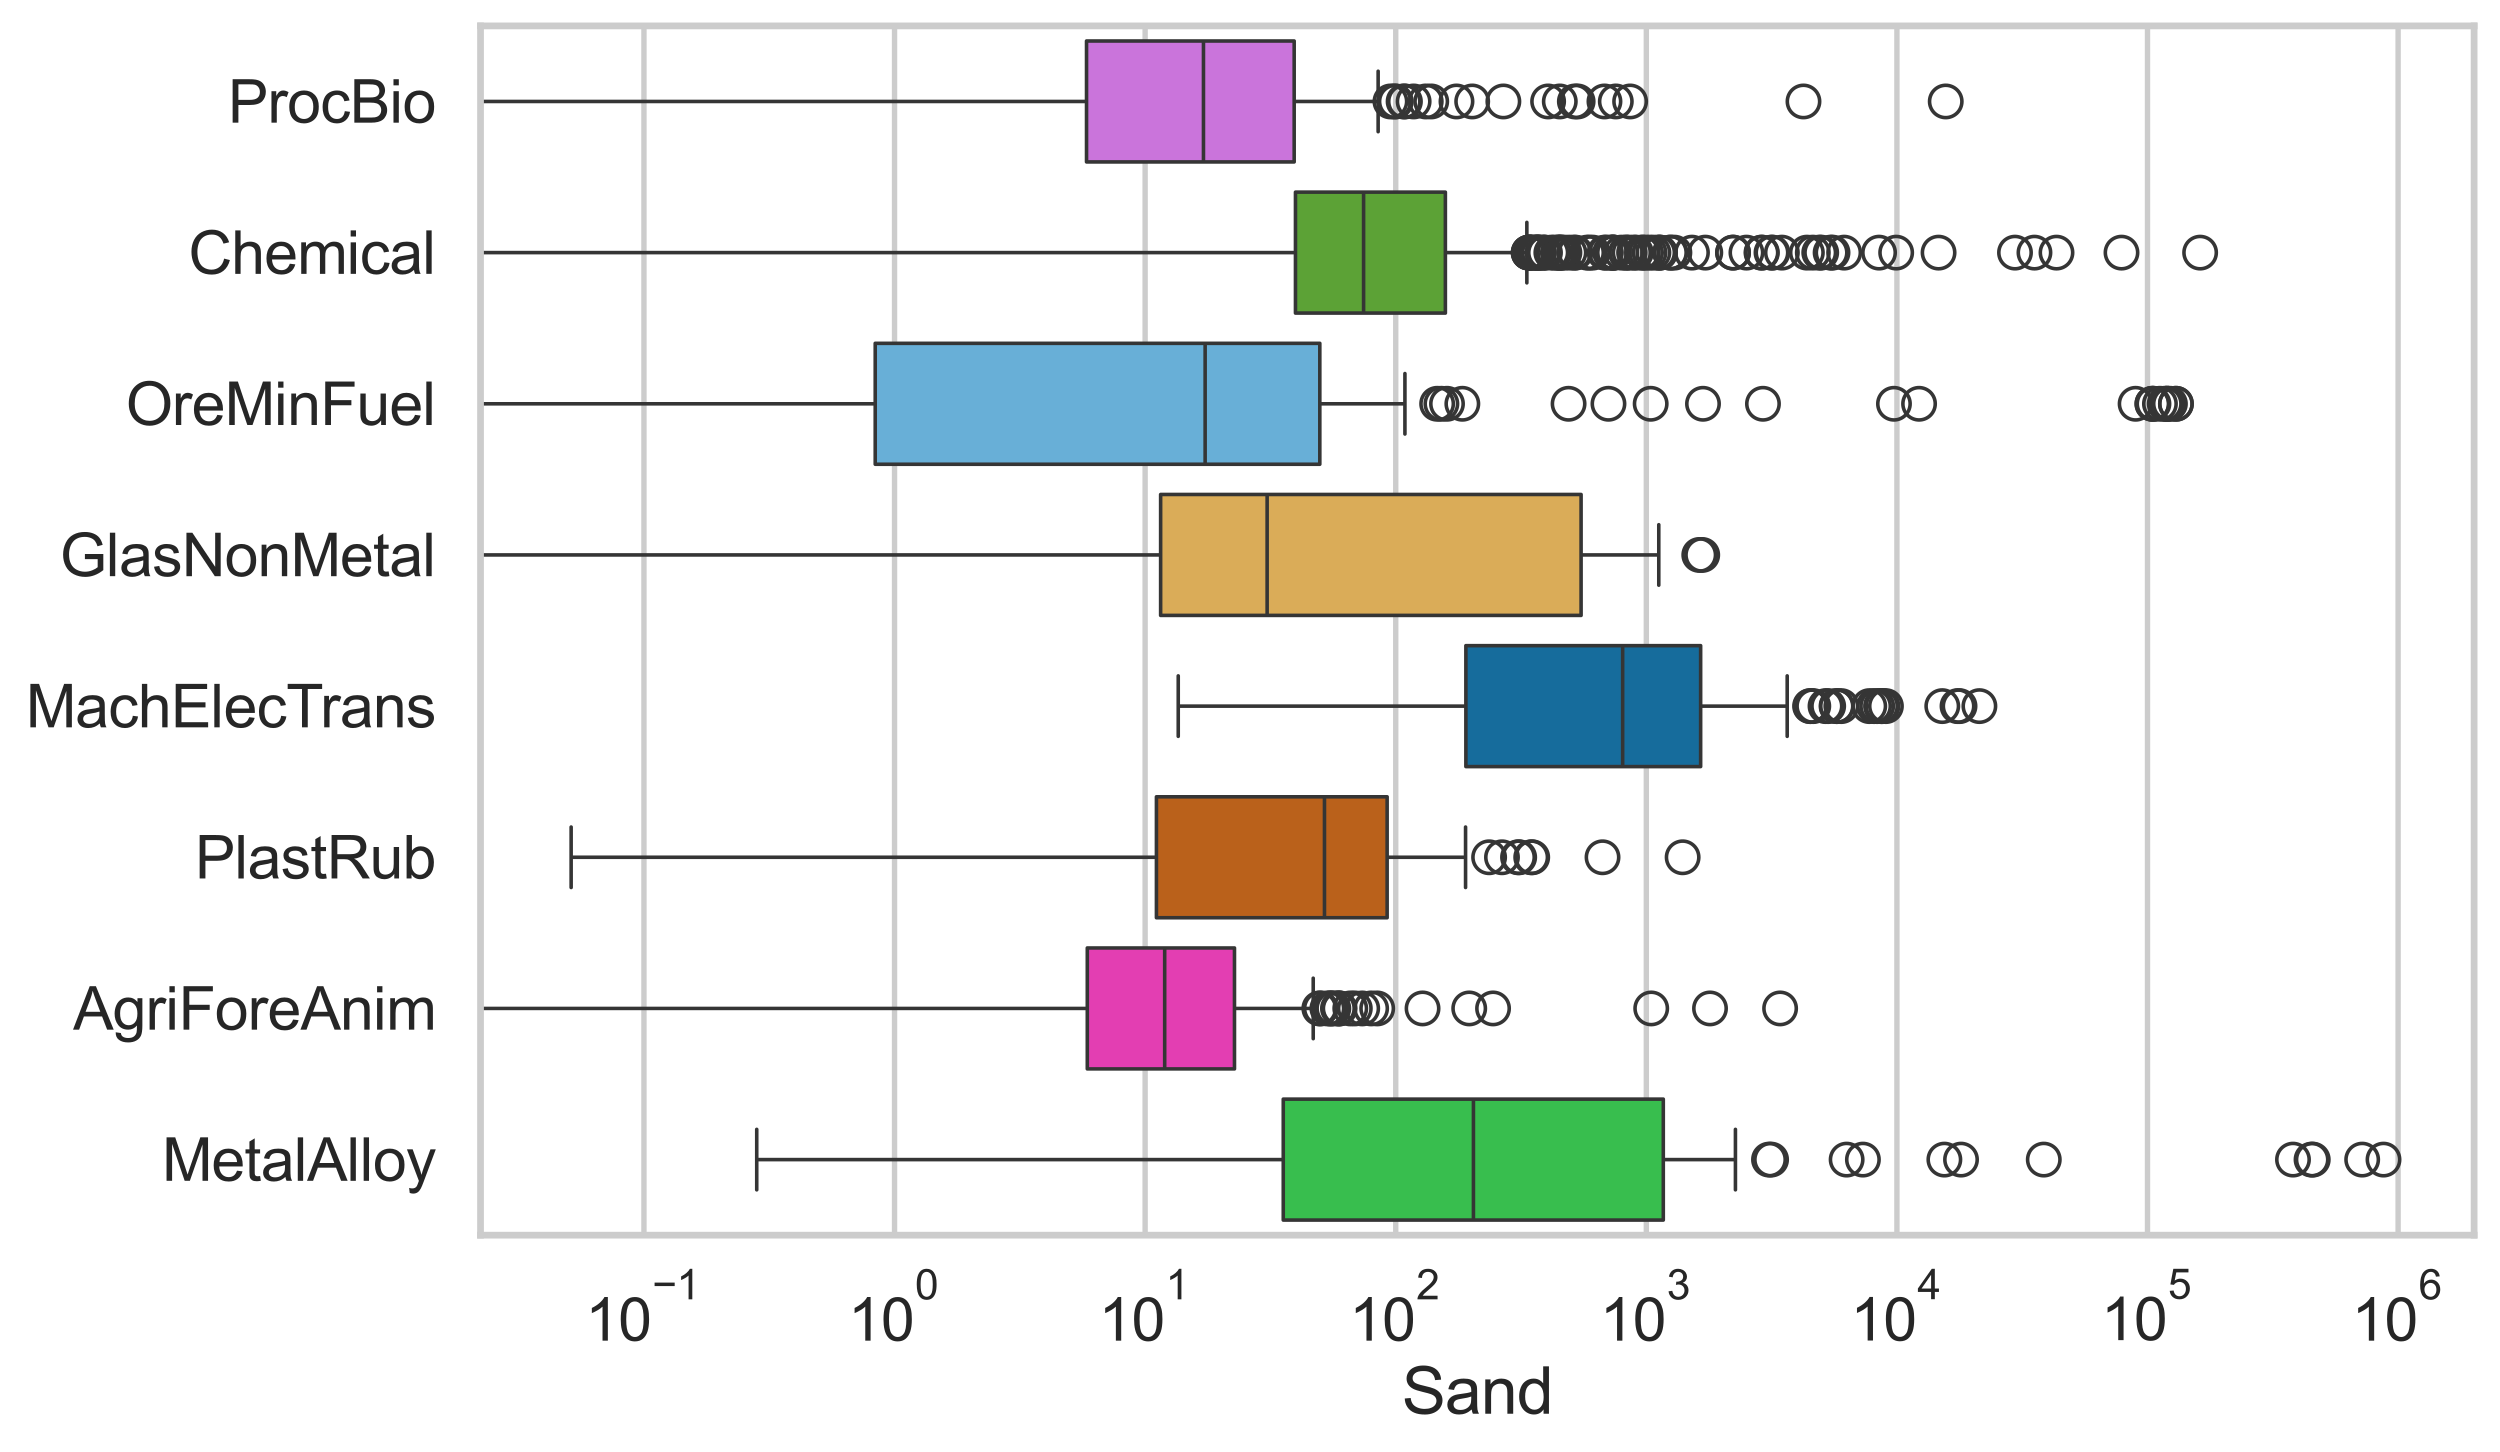 <?xml version="1.0" encoding="utf-8" standalone="no"?>
<!DOCTYPE svg PUBLIC "-//W3C//DTD SVG 1.1//EN"
  "http://www.w3.org/Graphics/SVG/1.1/DTD/svg11.dtd">
<svg xmlns:xlink="http://www.w3.org/1999/xlink" width="695.577pt" height="404.121pt" viewBox="0 0 695.577 404.121" xmlns="http://www.w3.org/2000/svg" version="1.1">
 <defs>
  <style type="text/css">*{stroke-linejoin: round; stroke-linecap: butt}</style>
 </defs>
 <g id="figure_1">
  <g id="patch_1">
   <path d="M 0 404.121 
L 695.577 404.121 
L 695.577 0 
L 0 0 
z
" style="fill: #ffffff"/>
  </g>
  <g id="axes_1">
   <g id="patch_2">
    <path d="M 133.697 343.665 
L 688.377 343.665 
L 688.377 7.2 
L 133.697 7.2 
z
" style="fill: #ffffff"/>
   </g>
   <g id="matplotlib.axis_1">
    <g id="xtick_1">
     <g id="line2d_1">
      <path d="M 179.165 343.665 
L 179.165 7.2 
" clip-path="url(#p3f8fc68c53)" style="fill: none; stroke: #cccccc; stroke-width: 1.5; stroke-linecap: round"/>
     </g>
     <g id="text_1">
      <!-- $\mathdefault{10^{-1}}$ -->
      <g style="fill: #262626" transform="translate(162.83 373.18) scale(0.165 -0.165)">
       <defs>
        <path id="ArialMT-31" d="M 2384 0 
L 1822 0 
L 1822 3584 
Q 1619 3391 1289 3197 
Q 959 3003 697 2906 
L 697 3450 
Q 1169 3672 1522 3987 
Q 1875 4303 2022 4600 
L 2384 4600 
L 2384 0 
z
" transform="scale(0.016)"/>
        <path id="ArialMT-30" d="M 266 2259 
Q 266 3072 433 3567 
Q 600 4063 929 4331 
Q 1259 4600 1759 4600 
Q 2128 4600 2406 4451 
Q 2684 4303 2865 4023 
Q 3047 3744 3150 3342 
Q 3253 2941 3253 2259 
Q 3253 1453 3087 958 
Q 2922 463 2592 192 
Q 2263 -78 1759 -78 
Q 1097 -78 719 397 
Q 266 969 266 2259 
z
M 844 2259 
Q 844 1131 1108 757 
Q 1372 384 1759 384 
Q 2147 384 2411 759 
Q 2675 1134 2675 2259 
Q 2675 3391 2411 3762 
Q 2147 4134 1753 4134 
Q 1366 4134 1134 3806 
Q 844 3388 844 2259 
z
" transform="scale(0.016)"/>
        <path id="ArialMT-2212" d="M 3381 1997 
L 356 1997 
L 356 2522 
L 3381 2522 
L 3381 1997 
z
" transform="scale(0.016)"/>
       </defs>
       <use xlink:href="#ArialMT-31" transform="translate(0 0.994)"/>
       <use xlink:href="#ArialMT-30" transform="translate(55.615 0.994)"/>
       <use xlink:href="#ArialMT-2212" transform="translate(112.973 70.688) scale(0.7)"/>
       <use xlink:href="#ArialMT-31" transform="translate(153.852 70.688) scale(0.7)"/>
      </g>
     </g>
    </g>
    <g id="xtick_2">
     <g id="line2d_2">
      <path d="M 248.888 343.665 
L 248.888 7.2 
" clip-path="url(#p3f8fc68c53)" style="fill: none; stroke: #cccccc; stroke-width: 1.5; stroke-linecap: round"/>
     </g>
     <g id="text_2">
      <!-- $\mathdefault{10^{0}}$ -->
      <g style="fill: #262626" transform="translate(235.936 373.18) scale(0.165 -0.165)">
       <use xlink:href="#ArialMT-31" transform="translate(0 0.994)"/>
       <use xlink:href="#ArialMT-30" transform="translate(55.615 0.994)"/>
       <use xlink:href="#ArialMT-30" transform="translate(112.973 70.688) scale(0.7)"/>
      </g>
     </g>
    </g>
    <g id="xtick_3">
     <g id="line2d_3">
      <path d="M 318.611 343.665 
L 318.611 7.2 
" clip-path="url(#p3f8fc68c53)" style="fill: none; stroke: #cccccc; stroke-width: 1.5; stroke-linecap: round"/>
     </g>
     <g id="text_3">
      <!-- $\mathdefault{10^{1}}$ -->
      <g style="fill: #262626" transform="translate(305.659 373.18) scale(0.165 -0.165)">
       <use xlink:href="#ArialMT-31" transform="translate(0 0.994)"/>
       <use xlink:href="#ArialMT-30" transform="translate(55.615 0.994)"/>
       <use xlink:href="#ArialMT-31" transform="translate(112.973 70.688) scale(0.7)"/>
      </g>
     </g>
    </g>
    <g id="xtick_4">
     <g id="line2d_4">
      <path d="M 388.334 343.665 
L 388.334 7.2 
" clip-path="url(#p3f8fc68c53)" style="fill: none; stroke: #cccccc; stroke-width: 1.5; stroke-linecap: round"/>
     </g>
     <g id="text_4">
      <!-- $\mathdefault{10^{2}}$ -->
      <g style="fill: #262626" transform="translate(375.382 373.18) scale(0.165 -0.165)">
       <defs>
        <path id="ArialMT-32" d="M 3222 541 
L 3222 0 
L 194 0 
Q 188 203 259 391 
Q 375 700 629 1000 
Q 884 1300 1366 1694 
Q 2113 2306 2375 2664 
Q 2638 3022 2638 3341 
Q 2638 3675 2398 3904 
Q 2159 4134 1775 4134 
Q 1369 4134 1125 3890 
Q 881 3647 878 3216 
L 300 3275 
Q 359 3922 746 4261 
Q 1134 4600 1788 4600 
Q 2447 4600 2831 4234 
Q 3216 3869 3216 3328 
Q 3216 3053 3103 2787 
Q 2991 2522 2730 2228 
Q 2469 1934 1863 1422 
Q 1356 997 1212 845 
Q 1069 694 975 541 
L 3222 541 
z
" transform="scale(0.016)"/>
       </defs>
       <use xlink:href="#ArialMT-31" transform="translate(0 0.994)"/>
       <use xlink:href="#ArialMT-30" transform="translate(55.615 0.994)"/>
       <use xlink:href="#ArialMT-32" transform="translate(112.973 70.688) scale(0.7)"/>
      </g>
     </g>
    </g>
    <g id="xtick_5">
     <g id="line2d_5">
      <path d="M 458.057 343.665 
L 458.057 7.2 
" clip-path="url(#p3f8fc68c53)" style="fill: none; stroke: #cccccc; stroke-width: 1.5; stroke-linecap: round"/>
     </g>
     <g id="text_5">
      <!-- $\mathdefault{10^{3}}$ -->
      <g style="fill: #262626" transform="translate(445.104 373.18) scale(0.165 -0.165)">
       <defs>
        <path id="ArialMT-33" d="M 269 1209 
L 831 1284 
Q 928 806 1161 595 
Q 1394 384 1728 384 
Q 2125 384 2398 659 
Q 2672 934 2672 1341 
Q 2672 1728 2419 1979 
Q 2166 2231 1775 2231 
Q 1616 2231 1378 2169 
L 1441 2663 
Q 1497 2656 1531 2656 
Q 1891 2656 2178 2843 
Q 2466 3031 2466 3422 
Q 2466 3731 2256 3934 
Q 2047 4138 1716 4138 
Q 1388 4138 1169 3931 
Q 950 3725 888 3313 
L 325 3413 
Q 428 3978 793 4289 
Q 1159 4600 1703 4600 
Q 2078 4600 2393 4439 
Q 2709 4278 2876 4000 
Q 3044 3722 3044 3409 
Q 3044 3113 2884 2869 
Q 2725 2625 2413 2481 
Q 2819 2388 3044 2092 
Q 3269 1797 3269 1353 
Q 3269 753 2831 336 
Q 2394 -81 1725 -81 
Q 1122 -81 723 278 
Q 325 638 269 1209 
z
" transform="scale(0.016)"/>
       </defs>
       <use xlink:href="#ArialMT-31" transform="translate(0 0.994)"/>
       <use xlink:href="#ArialMT-30" transform="translate(55.615 0.994)"/>
       <use xlink:href="#ArialMT-33" transform="translate(112.973 70.688) scale(0.7)"/>
      </g>
     </g>
    </g>
    <g id="xtick_6">
     <g id="line2d_6">
      <path d="M 527.78 343.665 
L 527.78 7.2 
" clip-path="url(#p3f8fc68c53)" style="fill: none; stroke: #cccccc; stroke-width: 1.5; stroke-linecap: round"/>
     </g>
     <g id="text_6">
      <!-- $\mathdefault{10^{4}}$ -->
      <g style="fill: #262626" transform="translate(514.827 373.015) scale(0.165 -0.165)">
       <defs>
        <path id="ArialMT-34" d="M 2069 0 
L 2069 1097 
L 81 1097 
L 81 1613 
L 2172 4581 
L 2631 4581 
L 2631 1613 
L 3250 1613 
L 3250 1097 
L 2631 1097 
L 2631 0 
L 2069 0 
z
M 2069 1613 
L 2069 3678 
L 634 1613 
L 2069 1613 
z
" transform="scale(0.016)"/>
       </defs>
       <use xlink:href="#ArialMT-31" transform="translate(0 0.202)"/>
       <use xlink:href="#ArialMT-30" transform="translate(55.615 0.202)"/>
       <use xlink:href="#ArialMT-34" transform="translate(112.973 69.895) scale(0.7)"/>
      </g>
     </g>
    </g>
    <g id="xtick_7">
     <g id="line2d_7">
      <path d="M 597.503 343.665 
L 597.503 7.2 
" clip-path="url(#p3f8fc68c53)" style="fill: none; stroke: #cccccc; stroke-width: 1.5; stroke-linecap: round"/>
     </g>
     <g id="text_7">
      <!-- $\mathdefault{10^{5}}$ -->
      <g style="fill: #262626" transform="translate(584.55 373.015) scale(0.165 -0.165)">
       <defs>
        <path id="ArialMT-35" d="M 266 1200 
L 856 1250 
Q 922 819 1161 601 
Q 1400 384 1738 384 
Q 2144 384 2425 690 
Q 2706 997 2706 1503 
Q 2706 1984 2436 2262 
Q 2166 2541 1728 2541 
Q 1456 2541 1237 2417 
Q 1019 2294 894 2097 
L 366 2166 
L 809 4519 
L 3088 4519 
L 3088 3981 
L 1259 3981 
L 1013 2750 
Q 1425 3038 1878 3038 
Q 2478 3038 2890 2622 
Q 3303 2206 3303 1553 
Q 3303 931 2941 478 
Q 2500 -78 1738 -78 
Q 1113 -78 717 272 
Q 322 622 266 1200 
z
" transform="scale(0.016)"/>
       </defs>
       <use xlink:href="#ArialMT-31" transform="translate(0 0.88)"/>
       <use xlink:href="#ArialMT-30" transform="translate(55.615 0.88)"/>
       <use xlink:href="#ArialMT-35" transform="translate(112.973 70.573) scale(0.7)"/>
      </g>
     </g>
    </g>
    <g id="xtick_8">
     <g id="line2d_8">
      <path d="M 667.226 343.665 
L 667.226 7.2 
" clip-path="url(#p3f8fc68c53)" style="fill: none; stroke: #cccccc; stroke-width: 1.5; stroke-linecap: round"/>
     </g>
     <g id="text_8">
      <!-- $\mathdefault{10^{6}}$ -->
      <g style="fill: #262626" transform="translate(654.273 373.18) scale(0.165 -0.165)">
       <defs>
        <path id="ArialMT-36" d="M 3184 3459 
L 2625 3416 
Q 2550 3747 2413 3897 
Q 2184 4138 1850 4138 
Q 1581 4138 1378 3988 
Q 1113 3794 959 3422 
Q 806 3050 800 2363 
Q 1003 2672 1297 2822 
Q 1591 2972 1913 2972 
Q 2475 2972 2870 2558 
Q 3266 2144 3266 1488 
Q 3266 1056 3080 686 
Q 2894 316 2569 119 
Q 2244 -78 1831 -78 
Q 1128 -78 684 439 
Q 241 956 241 2144 
Q 241 3472 731 4075 
Q 1159 4600 1884 4600 
Q 2425 4600 2770 4297 
Q 3116 3994 3184 3459 
z
M 888 1484 
Q 888 1194 1011 928 
Q 1134 663 1356 523 
Q 1578 384 1822 384 
Q 2178 384 2434 671 
Q 2691 959 2691 1453 
Q 2691 1928 2437 2201 
Q 2184 2475 1800 2475 
Q 1419 2475 1153 2201 
Q 888 1928 888 1484 
z
" transform="scale(0.016)"/>
       </defs>
       <use xlink:href="#ArialMT-31" transform="translate(0 0.994)"/>
       <use xlink:href="#ArialMT-30" transform="translate(55.615 0.994)"/>
       <use xlink:href="#ArialMT-36" transform="translate(112.973 70.688) scale(0.7)"/>
      </g>
     </g>
    </g>
    <g id="xtick_9"/>
    <g id="xtick_10"/>
    <g id="xtick_11"/>
    <g id="xtick_12"/>
    <g id="xtick_13"/>
    <g id="xtick_14"/>
    <g id="xtick_15"/>
    <g id="xtick_16"/>
    <g id="xtick_17"/>
    <g id="xtick_18"/>
    <g id="xtick_19"/>
    <g id="xtick_20"/>
    <g id="xtick_21"/>
    <g id="xtick_22"/>
    <g id="xtick_23"/>
    <g id="xtick_24"/>
    <g id="xtick_25"/>
    <g id="xtick_26"/>
    <g id="xtick_27"/>
    <g id="xtick_28"/>
    <g id="xtick_29"/>
    <g id="xtick_30"/>
    <g id="xtick_31"/>
    <g id="xtick_32"/>
    <g id="xtick_33"/>
    <g id="xtick_34"/>
    <g id="xtick_35"/>
    <g id="xtick_36"/>
    <g id="xtick_37"/>
    <g id="xtick_38"/>
    <g id="xtick_39"/>
    <g id="xtick_40"/>
    <g id="xtick_41"/>
    <g id="xtick_42"/>
    <g id="xtick_43"/>
    <g id="xtick_44"/>
    <g id="xtick_45"/>
    <g id="xtick_46"/>
    <g id="xtick_47"/>
    <g id="xtick_48"/>
    <g id="xtick_49"/>
    <g id="xtick_50"/>
    <g id="xtick_51"/>
    <g id="xtick_52"/>
    <g id="xtick_53"/>
    <g id="xtick_54"/>
    <g id="xtick_55"/>
    <g id="xtick_56"/>
    <g id="xtick_57"/>
    <g id="xtick_58"/>
    <g id="xtick_59"/>
    <g id="xtick_60"/>
    <g id="xtick_61"/>
    <g id="xtick_62"/>
    <g id="xtick_63"/>
    <g id="xtick_64"/>
    <g id="xtick_65"/>
    <g id="xtick_66"/>
    <g id="xtick_67"/>
    <g id="xtick_68"/>
    <g id="xtick_69"/>
    <g id="xtick_70"/>
    <g id="xtick_71"/>
    <g id="xtick_72"/>
    <g id="text_9">
     <!-- Sand -->
     <g style="fill: #262626" transform="translate(390.019 393.344) scale(0.18 -0.18)">
      <defs>
       <path id="ArialMT-53" d="M 288 1472 
L 859 1522 
Q 900 1178 1048 958 
Q 1197 738 1509 602 
Q 1822 466 2213 466 
Q 2559 466 2825 569 
Q 3091 672 3220 851 
Q 3350 1031 3350 1244 
Q 3350 1459 3225 1620 
Q 3100 1781 2813 1891 
Q 2628 1963 1997 2114 
Q 1366 2266 1113 2400 
Q 784 2572 623 2826 
Q 463 3081 463 3397 
Q 463 3744 659 4045 
Q 856 4347 1234 4503 
Q 1613 4659 2075 4659 
Q 2584 4659 2973 4495 
Q 3363 4331 3572 4012 
Q 3781 3694 3797 3291 
L 3216 3247 
Q 3169 3681 2898 3903 
Q 2628 4125 2100 4125 
Q 1550 4125 1298 3923 
Q 1047 3722 1047 3438 
Q 1047 3191 1225 3031 
Q 1400 2872 2139 2705 
Q 2878 2538 3153 2413 
Q 3553 2228 3743 1945 
Q 3934 1663 3934 1294 
Q 3934 928 3725 604 
Q 3516 281 3123 101 
Q 2731 -78 2241 -78 
Q 1619 -78 1198 103 
Q 778 284 539 648 
Q 300 1013 288 1472 
z
" transform="scale(0.016)"/>
       <path id="ArialMT-61" d="M 2588 409 
Q 2275 144 1986 34 
Q 1697 -75 1366 -75 
Q 819 -75 525 192 
Q 231 459 231 875 
Q 231 1119 342 1320 
Q 453 1522 633 1644 
Q 813 1766 1038 1828 
Q 1203 1872 1538 1913 
Q 2219 1994 2541 2106 
Q 2544 2222 2544 2253 
Q 2544 2597 2384 2738 
Q 2169 2928 1744 2928 
Q 1347 2928 1158 2789 
Q 969 2650 878 2297 
L 328 2372 
Q 403 2725 575 2942 
Q 747 3159 1072 3276 
Q 1397 3394 1825 3394 
Q 2250 3394 2515 3294 
Q 2781 3194 2906 3042 
Q 3031 2891 3081 2659 
Q 3109 2516 3109 2141 
L 3109 1391 
Q 3109 606 3145 398 
Q 3181 191 3288 0 
L 2700 0 
Q 2613 175 2588 409 
z
M 2541 1666 
Q 2234 1541 1622 1453 
Q 1275 1403 1131 1340 
Q 988 1278 909 1158 
Q 831 1038 831 891 
Q 831 666 1001 516 
Q 1172 366 1500 366 
Q 1825 366 2078 508 
Q 2331 650 2450 897 
Q 2541 1088 2541 1459 
L 2541 1666 
z
" transform="scale(0.016)"/>
       <path id="ArialMT-6e" d="M 422 0 
L 422 3319 
L 928 3319 
L 928 2847 
Q 1294 3394 1984 3394 
Q 2284 3394 2536 3286 
Q 2788 3178 2913 3003 
Q 3038 2828 3088 2588 
Q 3119 2431 3119 2041 
L 3119 0 
L 2556 0 
L 2556 2019 
Q 2556 2363 2490 2533 
Q 2425 2703 2258 2804 
Q 2091 2906 1866 2906 
Q 1506 2906 1245 2678 
Q 984 2450 984 1813 
L 984 0 
L 422 0 
z
" transform="scale(0.016)"/>
       <path id="ArialMT-64" d="M 2575 0 
L 2575 419 
Q 2259 -75 1647 -75 
Q 1250 -75 917 144 
Q 584 363 401 755 
Q 219 1147 219 1656 
Q 219 2153 384 2558 
Q 550 2963 881 3178 
Q 1213 3394 1622 3394 
Q 1922 3394 2156 3267 
Q 2391 3141 2538 2938 
L 2538 4581 
L 3097 4581 
L 3097 0 
L 2575 0 
z
M 797 1656 
Q 797 1019 1065 703 
Q 1334 388 1700 388 
Q 2069 388 2326 689 
Q 2584 991 2584 1609 
Q 2584 2291 2321 2609 
Q 2059 2928 1675 2928 
Q 1300 2928 1048 2622 
Q 797 2316 797 1656 
z
" transform="scale(0.016)"/>
      </defs>
      <use xlink:href="#ArialMT-53"/>
      <use xlink:href="#ArialMT-61" transform="translate(66.699 0)"/>
      <use xlink:href="#ArialMT-6e" transform="translate(122.314 0)"/>
      <use xlink:href="#ArialMT-64" transform="translate(177.93 0)"/>
     </g>
    </g>
   </g>
   <g id="matplotlib.axis_2">
    <g id="ytick_1">
     <g id="text_10">
      <!-- ProcBio -->
      <g style="fill: #262626" transform="translate(63.424 34.134) scale(0.165 -0.165)">
       <defs>
        <path id="ArialMT-50" d="M 494 0 
L 494 4581 
L 2222 4581 
Q 2678 4581 2919 4538 
Q 3256 4481 3484 4323 
Q 3713 4166 3852 3881 
Q 3991 3597 3991 3256 
Q 3991 2672 3619 2267 
Q 3247 1863 2275 1863 
L 1100 1863 
L 1100 0 
L 494 0 
z
M 1100 2403 
L 2284 2403 
Q 2872 2403 3119 2622 
Q 3366 2841 3366 3238 
Q 3366 3525 3220 3729 
Q 3075 3934 2838 4000 
Q 2684 4041 2272 4041 
L 1100 4041 
L 1100 2403 
z
" transform="scale(0.016)"/>
        <path id="ArialMT-72" d="M 416 0 
L 416 3319 
L 922 3319 
L 922 2816 
Q 1116 3169 1280 3281 
Q 1444 3394 1641 3394 
Q 1925 3394 2219 3213 
L 2025 2691 
Q 1819 2813 1613 2813 
Q 1428 2813 1281 2702 
Q 1134 2591 1072 2394 
Q 978 2094 978 1738 
L 978 0 
L 416 0 
z
" transform="scale(0.016)"/>
        <path id="ArialMT-6f" d="M 213 1659 
Q 213 2581 725 3025 
Q 1153 3394 1769 3394 
Q 2453 3394 2887 2945 
Q 3322 2497 3322 1706 
Q 3322 1066 3130 698 
Q 2938 331 2570 128 
Q 2203 -75 1769 -75 
Q 1072 -75 642 372 
Q 213 819 213 1659 
z
M 791 1659 
Q 791 1022 1069 705 
Q 1347 388 1769 388 
Q 2188 388 2466 706 
Q 2744 1025 2744 1678 
Q 2744 2294 2464 2611 
Q 2184 2928 1769 2928 
Q 1347 2928 1069 2612 
Q 791 2297 791 1659 
z
" transform="scale(0.016)"/>
        <path id="ArialMT-63" d="M 2588 1216 
L 3141 1144 
Q 3050 572 2676 248 
Q 2303 -75 1759 -75 
Q 1078 -75 664 370 
Q 250 816 250 1647 
Q 250 2184 428 2587 
Q 606 2991 970 3192 
Q 1334 3394 1763 3394 
Q 2303 3394 2647 3120 
Q 2991 2847 3088 2344 
L 2541 2259 
Q 2463 2594 2264 2762 
Q 2066 2931 1784 2931 
Q 1359 2931 1093 2626 
Q 828 2322 828 1663 
Q 828 994 1084 691 
Q 1341 388 1753 388 
Q 2084 388 2306 591 
Q 2528 794 2588 1216 
z
" transform="scale(0.016)"/>
        <path id="ArialMT-42" d="M 469 0 
L 469 4581 
L 2188 4581 
Q 2713 4581 3030 4442 
Q 3347 4303 3526 4014 
Q 3706 3725 3706 3409 
Q 3706 3116 3547 2856 
Q 3388 2597 3066 2438 
Q 3481 2316 3704 2022 
Q 3928 1728 3928 1328 
Q 3928 1006 3792 729 
Q 3656 453 3456 303 
Q 3256 153 2954 76 
Q 2653 0 2216 0 
L 469 0 
z
M 1075 2656 
L 2066 2656 
Q 2469 2656 2644 2709 
Q 2875 2778 2992 2937 
Q 3109 3097 3109 3338 
Q 3109 3566 3000 3739 
Q 2891 3913 2687 3977 
Q 2484 4041 1991 4041 
L 1075 4041 
L 1075 2656 
z
M 1075 541 
L 2216 541 
Q 2509 541 2628 563 
Q 2838 600 2978 687 
Q 3119 775 3209 942 
Q 3300 1109 3300 1328 
Q 3300 1584 3169 1773 
Q 3038 1963 2805 2039 
Q 2572 2116 2134 2116 
L 1075 2116 
L 1075 541 
z
" transform="scale(0.016)"/>
        <path id="ArialMT-69" d="M 425 3934 
L 425 4581 
L 988 4581 
L 988 3934 
L 425 3934 
z
M 425 0 
L 425 3319 
L 988 3319 
L 988 0 
L 425 0 
z
" transform="scale(0.016)"/>
       </defs>
       <use xlink:href="#ArialMT-50"/>
       <use xlink:href="#ArialMT-72" transform="translate(66.699 0)"/>
       <use xlink:href="#ArialMT-6f" transform="translate(100 0)"/>
       <use xlink:href="#ArialMT-63" transform="translate(155.615 0)"/>
       <use xlink:href="#ArialMT-42" transform="translate(205.615 0)"/>
       <use xlink:href="#ArialMT-69" transform="translate(272.314 0)"/>
       <use xlink:href="#ArialMT-6f" transform="translate(294.531 0)"/>
      </g>
     </g>
    </g>
    <g id="ytick_2">
     <g id="text_11">
      <!-- Chemical -->
      <g style="fill: #262626" transform="translate(52.428 76.192) scale(0.165 -0.165)">
       <defs>
        <path id="ArialMT-43" d="M 3763 1606 
L 4369 1453 
Q 4178 706 3683 314 
Q 3188 -78 2472 -78 
Q 1731 -78 1267 223 
Q 803 525 561 1097 
Q 319 1669 319 2325 
Q 319 3041 592 3573 
Q 866 4106 1370 4382 
Q 1875 4659 2481 4659 
Q 3169 4659 3637 4309 
Q 4106 3959 4291 3325 
L 3694 3184 
Q 3534 3684 3231 3912 
Q 2928 4141 2469 4141 
Q 1941 4141 1586 3887 
Q 1231 3634 1087 3207 
Q 944 2781 944 2328 
Q 944 1744 1114 1308 
Q 1284 872 1643 656 
Q 2003 441 2422 441 
Q 2931 441 3284 734 
Q 3638 1028 3763 1606 
z
" transform="scale(0.016)"/>
        <path id="ArialMT-68" d="M 422 0 
L 422 4581 
L 984 4581 
L 984 2938 
Q 1378 3394 1978 3394 
Q 2347 3394 2619 3248 
Q 2891 3103 3008 2847 
Q 3125 2591 3125 2103 
L 3125 0 
L 2563 0 
L 2563 2103 
Q 2563 2525 2380 2717 
Q 2197 2909 1863 2909 
Q 1613 2909 1392 2779 
Q 1172 2650 1078 2428 
Q 984 2206 984 1816 
L 984 0 
L 422 0 
z
" transform="scale(0.016)"/>
        <path id="ArialMT-65" d="M 2694 1069 
L 3275 997 
Q 3138 488 2766 206 
Q 2394 -75 1816 -75 
Q 1088 -75 661 373 
Q 234 822 234 1631 
Q 234 2469 665 2931 
Q 1097 3394 1784 3394 
Q 2450 3394 2872 2941 
Q 3294 2488 3294 1666 
Q 3294 1616 3291 1516 
L 816 1516 
Q 847 969 1125 678 
Q 1403 388 1819 388 
Q 2128 388 2347 550 
Q 2566 713 2694 1069 
z
M 847 1978 
L 2700 1978 
Q 2663 2397 2488 2606 
Q 2219 2931 1791 2931 
Q 1403 2931 1139 2672 
Q 875 2413 847 1978 
z
" transform="scale(0.016)"/>
        <path id="ArialMT-6d" d="M 422 0 
L 422 3319 
L 925 3319 
L 925 2853 
Q 1081 3097 1340 3245 
Q 1600 3394 1931 3394 
Q 2300 3394 2536 3241 
Q 2772 3088 2869 2813 
Q 3263 3394 3894 3394 
Q 4388 3394 4653 3120 
Q 4919 2847 4919 2278 
L 4919 0 
L 4359 0 
L 4359 2091 
Q 4359 2428 4304 2576 
Q 4250 2725 4106 2815 
Q 3963 2906 3769 2906 
Q 3419 2906 3187 2673 
Q 2956 2441 2956 1928 
L 2956 0 
L 2394 0 
L 2394 2156 
Q 2394 2531 2256 2718 
Q 2119 2906 1806 2906 
Q 1569 2906 1367 2781 
Q 1166 2656 1075 2415 
Q 984 2175 984 1722 
L 984 0 
L 422 0 
z
" transform="scale(0.016)"/>
        <path id="ArialMT-6c" d="M 409 0 
L 409 4581 
L 972 4581 
L 972 0 
L 409 0 
z
" transform="scale(0.016)"/>
       </defs>
       <use xlink:href="#ArialMT-43"/>
       <use xlink:href="#ArialMT-68" transform="translate(72.217 0)"/>
       <use xlink:href="#ArialMT-65" transform="translate(127.832 0)"/>
       <use xlink:href="#ArialMT-6d" transform="translate(183.447 0)"/>
       <use xlink:href="#ArialMT-69" transform="translate(266.748 0)"/>
       <use xlink:href="#ArialMT-63" transform="translate(288.965 0)"/>
       <use xlink:href="#ArialMT-61" transform="translate(338.965 0)"/>
       <use xlink:href="#ArialMT-6c" transform="translate(394.58 0)"/>
      </g>
     </g>
    </g>
    <g id="ytick_3">
     <g id="text_12">
      <!-- OreMinFuel -->
      <g style="fill: #262626" transform="translate(35.013 118.25) scale(0.165 -0.165)">
       <defs>
        <path id="ArialMT-4f" d="M 309 2231 
Q 309 3372 921 4017 
Q 1534 4663 2503 4663 
Q 3138 4663 3647 4359 
Q 4156 4056 4423 3514 
Q 4691 2972 4691 2284 
Q 4691 1588 4409 1038 
Q 4128 488 3612 205 
Q 3097 -78 2500 -78 
Q 1853 -78 1343 234 
Q 834 547 571 1087 
Q 309 1628 309 2231 
z
M 934 2222 
Q 934 1394 1379 917 
Q 1825 441 2497 441 
Q 3181 441 3623 922 
Q 4066 1403 4066 2288 
Q 4066 2847 3877 3264 
Q 3688 3681 3323 3911 
Q 2959 4141 2506 4141 
Q 1863 4141 1398 3698 
Q 934 3256 934 2222 
z
" transform="scale(0.016)"/>
        <path id="ArialMT-4d" d="M 475 0 
L 475 4581 
L 1388 4581 
L 2472 1338 
Q 2622 884 2691 659 
Q 2769 909 2934 1394 
L 4031 4581 
L 4847 4581 
L 4847 0 
L 4263 0 
L 4263 3834 
L 2931 0 
L 2384 0 
L 1059 3900 
L 1059 0 
L 475 0 
z
" transform="scale(0.016)"/>
        <path id="ArialMT-46" d="M 525 0 
L 525 4581 
L 3616 4581 
L 3616 4041 
L 1131 4041 
L 1131 2622 
L 3281 2622 
L 3281 2081 
L 1131 2081 
L 1131 0 
L 525 0 
z
" transform="scale(0.016)"/>
        <path id="ArialMT-75" d="M 2597 0 
L 2597 488 
Q 2209 -75 1544 -75 
Q 1250 -75 995 37 
Q 741 150 617 320 
Q 494 491 444 738 
Q 409 903 409 1263 
L 409 3319 
L 972 3319 
L 972 1478 
Q 972 1038 1006 884 
Q 1059 663 1231 536 
Q 1403 409 1656 409 
Q 1909 409 2131 539 
Q 2353 669 2445 892 
Q 2538 1116 2538 1541 
L 2538 3319 
L 3100 3319 
L 3100 0 
L 2597 0 
z
" transform="scale(0.016)"/>
       </defs>
       <use xlink:href="#ArialMT-4f"/>
       <use xlink:href="#ArialMT-72" transform="translate(77.783 0)"/>
       <use xlink:href="#ArialMT-65" transform="translate(111.084 0)"/>
       <use xlink:href="#ArialMT-4d" transform="translate(166.699 0)"/>
       <use xlink:href="#ArialMT-69" transform="translate(250 0)"/>
       <use xlink:href="#ArialMT-6e" transform="translate(272.217 0)"/>
       <use xlink:href="#ArialMT-46" transform="translate(327.832 0)"/>
       <use xlink:href="#ArialMT-75" transform="translate(388.916 0)"/>
       <use xlink:href="#ArialMT-65" transform="translate(444.531 0)"/>
       <use xlink:href="#ArialMT-6c" transform="translate(500.146 0)"/>
      </g>
     </g>
    </g>
    <g id="ytick_4">
     <g id="text_13">
      <!-- GlasNonMetal -->
      <g style="fill: #262626" transform="translate(16.659 160.308) scale(0.165 -0.165)">
       <defs>
        <path id="ArialMT-47" d="M 2638 1797 
L 2638 2334 
L 4578 2338 
L 4578 638 
Q 4131 281 3656 101 
Q 3181 -78 2681 -78 
Q 2006 -78 1454 211 
Q 903 500 622 1047 
Q 341 1594 341 2269 
Q 341 2938 620 3517 
Q 900 4097 1425 4378 
Q 1950 4659 2634 4659 
Q 3131 4659 3532 4498 
Q 3934 4338 4162 4050 
Q 4391 3763 4509 3300 
L 3963 3150 
Q 3859 3500 3706 3700 
Q 3553 3900 3268 4020 
Q 2984 4141 2638 4141 
Q 2222 4141 1919 4014 
Q 1616 3888 1430 3681 
Q 1244 3475 1141 3228 
Q 966 2803 966 2306 
Q 966 1694 1177 1281 
Q 1388 869 1791 669 
Q 2194 469 2647 469 
Q 3041 469 3416 620 
Q 3791 772 3984 944 
L 3984 1797 
L 2638 1797 
z
" transform="scale(0.016)"/>
        <path id="ArialMT-73" d="M 197 991 
L 753 1078 
Q 800 744 1014 566 
Q 1228 388 1613 388 
Q 2000 388 2187 545 
Q 2375 703 2375 916 
Q 2375 1106 2209 1216 
Q 2094 1291 1634 1406 
Q 1016 1563 777 1677 
Q 538 1791 414 1992 
Q 291 2194 291 2438 
Q 291 2659 392 2848 
Q 494 3038 669 3163 
Q 800 3259 1026 3326 
Q 1253 3394 1513 3394 
Q 1903 3394 2198 3281 
Q 2494 3169 2634 2976 
Q 2775 2784 2828 2463 
L 2278 2388 
Q 2241 2644 2061 2787 
Q 1881 2931 1553 2931 
Q 1166 2931 1000 2803 
Q 834 2675 834 2503 
Q 834 2394 903 2306 
Q 972 2216 1119 2156 
Q 1203 2125 1616 2013 
Q 2213 1853 2448 1751 
Q 2684 1650 2818 1456 
Q 2953 1263 2953 975 
Q 2953 694 2789 445 
Q 2625 197 2315 61 
Q 2006 -75 1616 -75 
Q 969 -75 630 194 
Q 291 463 197 991 
z
" transform="scale(0.016)"/>
        <path id="ArialMT-4e" d="M 488 0 
L 488 4581 
L 1109 4581 
L 3516 984 
L 3516 4581 
L 4097 4581 
L 4097 0 
L 3475 0 
L 1069 3600 
L 1069 0 
L 488 0 
z
" transform="scale(0.016)"/>
        <path id="ArialMT-74" d="M 1650 503 
L 1731 6 
Q 1494 -44 1306 -44 
Q 1000 -44 831 53 
Q 663 150 594 308 
Q 525 466 525 972 
L 525 2881 
L 113 2881 
L 113 3319 
L 525 3319 
L 525 4141 
L 1084 4478 
L 1084 3319 
L 1650 3319 
L 1650 2881 
L 1084 2881 
L 1084 941 
Q 1084 700 1114 631 
Q 1144 563 1211 522 
Q 1278 481 1403 481 
Q 1497 481 1650 503 
z
" transform="scale(0.016)"/>
       </defs>
       <use xlink:href="#ArialMT-47"/>
       <use xlink:href="#ArialMT-6c" transform="translate(77.783 0)"/>
       <use xlink:href="#ArialMT-61" transform="translate(100 0)"/>
       <use xlink:href="#ArialMT-73" transform="translate(155.615 0)"/>
       <use xlink:href="#ArialMT-4e" transform="translate(205.615 0)"/>
       <use xlink:href="#ArialMT-6f" transform="translate(277.832 0)"/>
       <use xlink:href="#ArialMT-6e" transform="translate(333.447 0)"/>
       <use xlink:href="#ArialMT-4d" transform="translate(389.062 0)"/>
       <use xlink:href="#ArialMT-65" transform="translate(472.363 0)"/>
       <use xlink:href="#ArialMT-74" transform="translate(527.979 0)"/>
       <use xlink:href="#ArialMT-61" transform="translate(555.762 0)"/>
       <use xlink:href="#ArialMT-6c" transform="translate(611.377 0)"/>
      </g>
     </g>
    </g>
    <g id="ytick_5">
     <g id="text_14">
      <!-- MachElecTrans -->
      <g style="fill: #262626" transform="translate(7.2 202.366) scale(0.165 -0.165)">
       <defs>
        <path id="ArialMT-45" d="M 506 0 
L 506 4581 
L 3819 4581 
L 3819 4041 
L 1113 4041 
L 1113 2638 
L 3647 2638 
L 3647 2100 
L 1113 2100 
L 1113 541 
L 3925 541 
L 3925 0 
L 506 0 
z
" transform="scale(0.016)"/>
        <path id="ArialMT-54" d="M 1659 0 
L 1659 4041 
L 150 4041 
L 150 4581 
L 3781 4581 
L 3781 4041 
L 2266 4041 
L 2266 0 
L 1659 0 
z
" transform="scale(0.016)"/>
       </defs>
       <use xlink:href="#ArialMT-4d"/>
       <use xlink:href="#ArialMT-61" transform="translate(83.301 0)"/>
       <use xlink:href="#ArialMT-63" transform="translate(138.916 0)"/>
       <use xlink:href="#ArialMT-68" transform="translate(188.916 0)"/>
       <use xlink:href="#ArialMT-45" transform="translate(244.531 0)"/>
       <use xlink:href="#ArialMT-6c" transform="translate(311.23 0)"/>
       <use xlink:href="#ArialMT-65" transform="translate(333.447 0)"/>
       <use xlink:href="#ArialMT-63" transform="translate(389.062 0)"/>
       <use xlink:href="#ArialMT-54" transform="translate(439.062 0)"/>
       <use xlink:href="#ArialMT-72" transform="translate(496.396 0)"/>
       <use xlink:href="#ArialMT-61" transform="translate(529.697 0)"/>
       <use xlink:href="#ArialMT-6e" transform="translate(585.312 0)"/>
       <use xlink:href="#ArialMT-73" transform="translate(640.928 0)"/>
      </g>
     </g>
    </g>
    <g id="ytick_6">
     <g id="text_15">
      <!-- PlastRub -->
      <g style="fill: #262626" transform="translate(54.248 244.425) scale(0.165 -0.165)">
       <defs>
        <path id="ArialMT-52" d="M 503 0 
L 503 4581 
L 2534 4581 
Q 3147 4581 3465 4457 
Q 3784 4334 3975 4021 
Q 4166 3709 4166 3331 
Q 4166 2844 3850 2509 
Q 3534 2175 2875 2084 
Q 3116 1969 3241 1856 
Q 3506 1613 3744 1247 
L 4541 0 
L 3778 0 
L 3172 953 
Q 2906 1366 2734 1584 
Q 2563 1803 2427 1890 
Q 2291 1978 2150 2013 
Q 2047 2034 1813 2034 
L 1109 2034 
L 1109 0 
L 503 0 
z
M 1109 2559 
L 2413 2559 
Q 2828 2559 3062 2645 
Q 3297 2731 3419 2920 
Q 3541 3109 3541 3331 
Q 3541 3656 3305 3865 
Q 3069 4075 2559 4075 
L 1109 4075 
L 1109 2559 
z
" transform="scale(0.016)"/>
        <path id="ArialMT-62" d="M 941 0 
L 419 0 
L 419 4581 
L 981 4581 
L 981 2947 
Q 1338 3394 1891 3394 
Q 2197 3394 2470 3270 
Q 2744 3147 2920 2923 
Q 3097 2700 3197 2384 
Q 3297 2069 3297 1709 
Q 3297 856 2875 390 
Q 2453 -75 1863 -75 
Q 1275 -75 941 416 
L 941 0 
z
M 934 1684 
Q 934 1088 1097 822 
Q 1363 388 1816 388 
Q 2184 388 2453 708 
Q 2722 1028 2722 1663 
Q 2722 2313 2464 2622 
Q 2206 2931 1841 2931 
Q 1472 2931 1203 2611 
Q 934 2291 934 1684 
z
" transform="scale(0.016)"/>
       </defs>
       <use xlink:href="#ArialMT-50"/>
       <use xlink:href="#ArialMT-6c" transform="translate(66.699 0)"/>
       <use xlink:href="#ArialMT-61" transform="translate(88.916 0)"/>
       <use xlink:href="#ArialMT-73" transform="translate(144.531 0)"/>
       <use xlink:href="#ArialMT-74" transform="translate(194.531 0)"/>
       <use xlink:href="#ArialMT-52" transform="translate(222.314 0)"/>
       <use xlink:href="#ArialMT-75" transform="translate(294.531 0)"/>
       <use xlink:href="#ArialMT-62" transform="translate(350.146 0)"/>
      </g>
     </g>
    </g>
    <g id="ytick_7">
     <g id="text_16">
      <!-- AgriForeAnim -->
      <g style="fill: #262626" transform="translate(20.341 286.483) scale(0.165 -0.165)">
       <defs>
        <path id="ArialMT-41" d="M -9 0 
L 1750 4581 
L 2403 4581 
L 4278 0 
L 3588 0 
L 3053 1388 
L 1138 1388 
L 634 0 
L -9 0 
z
M 1313 1881 
L 2866 1881 
L 2388 3150 
Q 2169 3728 2063 4100 
Q 1975 3659 1816 3225 
L 1313 1881 
z
" transform="scale(0.016)"/>
        <path id="ArialMT-67" d="M 319 -275 
L 866 -356 
Q 900 -609 1056 -725 
Q 1266 -881 1628 -881 
Q 2019 -881 2231 -725 
Q 2444 -569 2519 -288 
Q 2563 -116 2559 434 
Q 2191 0 1641 0 
Q 956 0 581 494 
Q 206 988 206 1678 
Q 206 2153 378 2554 
Q 550 2956 876 3175 
Q 1203 3394 1644 3394 
Q 2231 3394 2613 2919 
L 2613 3319 
L 3131 3319 
L 3131 450 
Q 3131 -325 2973 -648 
Q 2816 -972 2473 -1159 
Q 2131 -1347 1631 -1347 
Q 1038 -1347 672 -1080 
Q 306 -813 319 -275 
z
M 784 1719 
Q 784 1066 1043 766 
Q 1303 466 1694 466 
Q 2081 466 2343 764 
Q 2606 1063 2606 1700 
Q 2606 2309 2336 2618 
Q 2066 2928 1684 2928 
Q 1309 2928 1046 2623 
Q 784 2319 784 1719 
z
" transform="scale(0.016)"/>
       </defs>
       <use xlink:href="#ArialMT-41"/>
       <use xlink:href="#ArialMT-67" transform="translate(66.699 0)"/>
       <use xlink:href="#ArialMT-72" transform="translate(122.314 0)"/>
       <use xlink:href="#ArialMT-69" transform="translate(155.615 0)"/>
       <use xlink:href="#ArialMT-46" transform="translate(177.832 0)"/>
       <use xlink:href="#ArialMT-6f" transform="translate(238.916 0)"/>
       <use xlink:href="#ArialMT-72" transform="translate(294.531 0)"/>
       <use xlink:href="#ArialMT-65" transform="translate(327.832 0)"/>
       <use xlink:href="#ArialMT-41" transform="translate(383.447 0)"/>
       <use xlink:href="#ArialMT-6e" transform="translate(450.146 0)"/>
       <use xlink:href="#ArialMT-69" transform="translate(505.762 0)"/>
       <use xlink:href="#ArialMT-6d" transform="translate(527.979 0)"/>
      </g>
     </g>
    </g>
    <g id="ytick_8">
     <g id="text_17">
      <!-- MetalAlloy -->
      <g style="fill: #262626" transform="translate(45.088 328.541) scale(0.165 -0.165)">
       <defs>
        <path id="ArialMT-79" d="M 397 -1278 
L 334 -750 
Q 519 -800 656 -800 
Q 844 -800 956 -737 
Q 1069 -675 1141 -563 
Q 1194 -478 1313 -144 
Q 1328 -97 1363 -6 
L 103 3319 
L 709 3319 
L 1400 1397 
Q 1534 1031 1641 628 
Q 1738 1016 1872 1384 
L 2581 3319 
L 3144 3319 
L 1881 -56 
Q 1678 -603 1566 -809 
Q 1416 -1088 1222 -1217 
Q 1028 -1347 759 -1347 
Q 597 -1347 397 -1278 
z
" transform="scale(0.016)"/>
       </defs>
       <use xlink:href="#ArialMT-4d"/>
       <use xlink:href="#ArialMT-65" transform="translate(83.301 0)"/>
       <use xlink:href="#ArialMT-74" transform="translate(138.916 0)"/>
       <use xlink:href="#ArialMT-61" transform="translate(166.699 0)"/>
       <use xlink:href="#ArialMT-6c" transform="translate(222.314 0)"/>
       <use xlink:href="#ArialMT-41" transform="translate(244.531 0)"/>
       <use xlink:href="#ArialMT-6c" transform="translate(311.23 0)"/>
       <use xlink:href="#ArialMT-6c" transform="translate(333.447 0)"/>
       <use xlink:href="#ArialMT-6f" transform="translate(355.664 0)"/>
       <use xlink:href="#ArialMT-79" transform="translate(411.279 0)"/>
      </g>
     </g>
    </g>
   </g>
   <g id="patch_3">
    <path d="M 302.305 11.406 
L 302.305 45.052 
L 360.081 45.052 
L 360.081 11.406 
L 302.305 11.406 
z
" clip-path="url(#p3f8fc68c53)" style="fill: #ca74db; stroke: #353535; stroke-linejoin: miter"/>
   </g>
   <g id="line2d_9">
    <path d="M 302.305 28.229 
L -1 28.229 
" clip-path="url(#p3f8fc68c53)" style="fill: none; stroke: #353535"/>
   </g>
   <g id="line2d_10">
    <path d="M 360.081 28.229 
L 383.442 28.229 
" clip-path="url(#p3f8fc68c53)" style="fill: none; stroke: #353535"/>
   </g>
   <g id="line2d_11">
    <path clip-path="url(#p3f8fc68c53)" style="fill: none; stroke: #353535; stroke-linecap: round"/>
   </g>
   <g id="line2d_12">
    <path d="M 383.442 19.817 
L 383.442 36.641 
" clip-path="url(#p3f8fc68c53)" style="fill: none; stroke: #353535; stroke-linecap: round"/>
   </g>
   <g id="line2d_13">
    <defs>
     <path id="mc45cf998f3" d="M 0 4.5 
C 1.193 4.5 2.338 4.026 3.182 3.182 
C 4.026 2.338 4.5 1.193 4.5 0 
C 4.5 -1.193 4.026 -2.338 3.182 -3.182 
C 2.338 -4.026 1.193 -4.5 0 -4.5 
C -1.193 -4.5 -2.338 -4.026 -3.182 -3.182 
C -4.026 -2.338 -4.5 -1.193 -4.5 0 
C -4.5 1.193 -4.026 2.338 -3.182 3.182 
C -2.338 4.026 -1.193 4.5 0 4.5 
z
" style="stroke: #353535"/>
    </defs>
    <g clip-path="url(#p3f8fc68c53)">
     <use xlink:href="#mc45cf998f3" x="501.783" y="28.229" style="fill-opacity: 0; stroke: #353535"/>
     <use xlink:href="#mc45cf998f3" x="387.964" y="28.229" style="fill-opacity: 0; stroke: #353535"/>
     <use xlink:href="#mc45cf998f3" x="453.551" y="28.229" style="fill-opacity: 0; stroke: #353535"/>
     <use xlink:href="#mc45cf998f3" x="541.362" y="28.229" style="fill-opacity: 0; stroke: #353535"/>
     <use xlink:href="#mc45cf998f3" x="390.528" y="28.229" style="fill-opacity: 0; stroke: #353535"/>
     <use xlink:href="#mc45cf998f3" x="449.565" y="28.229" style="fill-opacity: 0; stroke: #353535"/>
     <use xlink:href="#mc45cf998f3" x="386.867" y="28.229" style="fill-opacity: 0; stroke: #353535"/>
     <use xlink:href="#mc45cf998f3" x="438.941" y="28.229" style="fill-opacity: 0; stroke: #353535"/>
     <use xlink:href="#mc45cf998f3" x="396.681" y="28.229" style="fill-opacity: 0; stroke: #353535"/>
     <use xlink:href="#mc45cf998f3" x="409.606" y="28.229" style="fill-opacity: 0; stroke: #353535"/>
     <use xlink:href="#mc45cf998f3" x="446.411" y="28.229" style="fill-opacity: 0; stroke: #353535"/>
     <use xlink:href="#mc45cf998f3" x="388.35" y="28.229" style="fill-opacity: 0; stroke: #353535"/>
     <use xlink:href="#mc45cf998f3" x="430.732" y="28.229" style="fill-opacity: 0; stroke: #353535"/>
     <use xlink:href="#mc45cf998f3" x="405.239" y="28.229" style="fill-opacity: 0; stroke: #353535"/>
     <use xlink:href="#mc45cf998f3" x="390.892" y="28.229" style="fill-opacity: 0; stroke: #353535"/>
     <use xlink:href="#mc45cf998f3" x="418.284" y="28.229" style="fill-opacity: 0; stroke: #353535"/>
     <use xlink:href="#mc45cf998f3" x="393.312" y="28.229" style="fill-opacity: 0; stroke: #353535"/>
     <use xlink:href="#mc45cf998f3" x="438.175" y="28.229" style="fill-opacity: 0; stroke: #353535"/>
     <use xlink:href="#mc45cf998f3" x="433.98" y="28.229" style="fill-opacity: 0; stroke: #353535"/>
     <use xlink:href="#mc45cf998f3" x="398.21" y="28.229" style="fill-opacity: 0; stroke: #353535"/>
    </g>
   </g>
   <g id="patch_4">
    <path d="M 360.439 53.464 
L 360.439 87.11 
L 402.148 87.11 
L 402.148 53.464 
L 360.439 53.464 
z
" clip-path="url(#p3f8fc68c53)" style="fill: #5ca236; stroke: #353535; stroke-linejoin: miter"/>
   </g>
   <g id="line2d_14">
    <path d="M 360.439 70.287 
L -1 70.287 
" clip-path="url(#p3f8fc68c53)" style="fill: none; stroke: #353535"/>
   </g>
   <g id="line2d_15">
    <path d="M 402.148 70.287 
L 424.816 70.287 
" clip-path="url(#p3f8fc68c53)" style="fill: none; stroke: #353535"/>
   </g>
   <g id="line2d_16">
    <path clip-path="url(#p3f8fc68c53)" style="fill: none; stroke: #353535; stroke-linecap: round"/>
   </g>
   <g id="line2d_17">
    <path d="M 424.816 61.875 
L 424.816 78.699 
" clip-path="url(#p3f8fc68c53)" style="fill: none; stroke: #353535; stroke-linecap: round"/>
   </g>
   <g id="line2d_18">
    <g clip-path="url(#p3f8fc68c53)">
     <use xlink:href="#mc45cf998f3" x="447.991" y="70.287" style="fill-opacity: 0; stroke: #353535"/>
     <use xlink:href="#mc45cf998f3" x="435.268" y="70.287" style="fill-opacity: 0; stroke: #353535"/>
     <use xlink:href="#mc45cf998f3" x="504.382" y="70.287" style="fill-opacity: 0; stroke: #353535"/>
     <use xlink:href="#mc45cf998f3" x="429.648" y="70.287" style="fill-opacity: 0; stroke: #353535"/>
     <use xlink:href="#mc45cf998f3" x="433.458" y="70.287" style="fill-opacity: 0; stroke: #353535"/>
     <use xlink:href="#mc45cf998f3" x="427.424" y="70.287" style="fill-opacity: 0; stroke: #353535"/>
     <use xlink:href="#mc45cf998f3" x="448.704" y="70.287" style="fill-opacity: 0; stroke: #353535"/>
     <use xlink:href="#mc45cf998f3" x="438.333" y="70.287" style="fill-opacity: 0; stroke: #353535"/>
     <use xlink:href="#mc45cf998f3" x="455.16" y="70.287" style="fill-opacity: 0; stroke: #353535"/>
     <use xlink:href="#mc45cf998f3" x="612.145" y="70.287" style="fill-opacity: 0; stroke: #353535"/>
     <use xlink:href="#mc45cf998f3" x="442.198" y="70.287" style="fill-opacity: 0; stroke: #353535"/>
     <use xlink:href="#mc45cf998f3" x="490.206" y="70.287" style="fill-opacity: 0; stroke: #353535"/>
     <use xlink:href="#mc45cf998f3" x="460.025" y="70.287" style="fill-opacity: 0; stroke: #353535"/>
     <use xlink:href="#mc45cf998f3" x="506.175" y="70.287" style="fill-opacity: 0; stroke: #353535"/>
     <use xlink:href="#mc45cf998f3" x="446.807" y="70.287" style="fill-opacity: 0; stroke: #353535"/>
     <use xlink:href="#mc45cf998f3" x="539.37" y="70.287" style="fill-opacity: 0; stroke: #353535"/>
     <use xlink:href="#mc45cf998f3" x="448.97" y="70.287" style="fill-opacity: 0; stroke: #353535"/>
     <use xlink:href="#mc45cf998f3" x="433.65" y="70.287" style="fill-opacity: 0; stroke: #353535"/>
     <use xlink:href="#mc45cf998f3" x="492.89" y="70.287" style="fill-opacity: 0; stroke: #353535"/>
     <use xlink:href="#mc45cf998f3" x="425.787" y="70.287" style="fill-opacity: 0; stroke: #353535"/>
     <use xlink:href="#mc45cf998f3" x="470.754" y="70.287" style="fill-opacity: 0; stroke: #353535"/>
     <use xlink:href="#mc45cf998f3" x="425.341" y="70.287" style="fill-opacity: 0; stroke: #353535"/>
     <use xlink:href="#mc45cf998f3" x="461.823" y="70.287" style="fill-opacity: 0; stroke: #353535"/>
     <use xlink:href="#mc45cf998f3" x="427.716" y="70.287" style="fill-opacity: 0; stroke: #353535"/>
     <use xlink:href="#mc45cf998f3" x="457.979" y="70.287" style="fill-opacity: 0; stroke: #353535"/>
     <use xlink:href="#mc45cf998f3" x="485.914" y="70.287" style="fill-opacity: 0; stroke: #353535"/>
     <use xlink:href="#mc45cf998f3" x="425.405" y="70.287" style="fill-opacity: 0; stroke: #353535"/>
     <use xlink:href="#mc45cf998f3" x="433.918" y="70.287" style="fill-opacity: 0; stroke: #353535"/>
     <use xlink:href="#mc45cf998f3" x="482.178" y="70.287" style="fill-opacity: 0; stroke: #353535"/>
     <use xlink:href="#mc45cf998f3" x="513.096" y="70.287" style="fill-opacity: 0; stroke: #353535"/>
     <use xlink:href="#mc45cf998f3" x="509.336" y="70.287" style="fill-opacity: 0; stroke: #353535"/>
     <use xlink:href="#mc45cf998f3" x="461.349" y="70.287" style="fill-opacity: 0; stroke: #353535"/>
     <use xlink:href="#mc45cf998f3" x="474.463" y="70.287" style="fill-opacity: 0; stroke: #353535"/>
     <use xlink:href="#mc45cf998f3" x="522.813" y="70.287" style="fill-opacity: 0; stroke: #353535"/>
     <use xlink:href="#mc45cf998f3" x="452.45" y="70.287" style="fill-opacity: 0; stroke: #353535"/>
     <use xlink:href="#mc45cf998f3" x="441.568" y="70.287" style="fill-opacity: 0; stroke: #353535"/>
     <use xlink:href="#mc45cf998f3" x="464.647" y="70.287" style="fill-opacity: 0; stroke: #353535"/>
     <use xlink:href="#mc45cf998f3" x="461.864" y="70.287" style="fill-opacity: 0; stroke: #353535"/>
     <use xlink:href="#mc45cf998f3" x="436.668" y="70.287" style="fill-opacity: 0; stroke: #353535"/>
     <use xlink:href="#mc45cf998f3" x="464.789" y="70.287" style="fill-opacity: 0; stroke: #353535"/>
     <use xlink:href="#mc45cf998f3" x="429.854" y="70.287" style="fill-opacity: 0; stroke: #353535"/>
     <use xlink:href="#mc45cf998f3" x="428.056" y="70.287" style="fill-opacity: 0; stroke: #353535"/>
     <use xlink:href="#mc45cf998f3" x="426.575" y="70.287" style="fill-opacity: 0; stroke: #353535"/>
     <use xlink:href="#mc45cf998f3" x="590.265" y="70.287" style="fill-opacity: 0; stroke: #353535"/>
     <use xlink:href="#mc45cf998f3" x="434.424" y="70.287" style="fill-opacity: 0; stroke: #353535"/>
     <use xlink:href="#mc45cf998f3" x="527.574" y="70.287" style="fill-opacity: 0; stroke: #353535"/>
     <use xlink:href="#mc45cf998f3" x="446.458" y="70.287" style="fill-opacity: 0; stroke: #353535"/>
     <use xlink:href="#mc45cf998f3" x="428.101" y="70.287" style="fill-opacity: 0; stroke: #353535"/>
     <use xlink:href="#mc45cf998f3" x="427.681" y="70.287" style="fill-opacity: 0; stroke: #353535"/>
     <use xlink:href="#mc45cf998f3" x="425.688" y="70.287" style="fill-opacity: 0; stroke: #353535"/>
     <use xlink:href="#mc45cf998f3" x="451.118" y="70.287" style="fill-opacity: 0; stroke: #353535"/>
     <use xlink:href="#mc45cf998f3" x="493.143" y="70.287" style="fill-opacity: 0; stroke: #353535"/>
     <use xlink:href="#mc45cf998f3" x="429.235" y="70.287" style="fill-opacity: 0; stroke: #353535"/>
     <use xlink:href="#mc45cf998f3" x="465.865" y="70.287" style="fill-opacity: 0; stroke: #353535"/>
     <use xlink:href="#mc45cf998f3" x="449.016" y="70.287" style="fill-opacity: 0; stroke: #353535"/>
     <use xlink:href="#mc45cf998f3" x="425.534" y="70.287" style="fill-opacity: 0; stroke: #353535"/>
     <use xlink:href="#mc45cf998f3" x="566.049" y="70.287" style="fill-opacity: 0; stroke: #353535"/>
     <use xlink:href="#mc45cf998f3" x="456.851" y="70.287" style="fill-opacity: 0; stroke: #353535"/>
     <use xlink:href="#mc45cf998f3" x="434.268" y="70.287" style="fill-opacity: 0; stroke: #353535"/>
     <use xlink:href="#mc45cf998f3" x="457.067" y="70.287" style="fill-opacity: 0; stroke: #353535"/>
     <use xlink:href="#mc45cf998f3" x="448.671" y="70.287" style="fill-opacity: 0; stroke: #353535"/>
     <use xlink:href="#mc45cf998f3" x="482.186" y="70.287" style="fill-opacity: 0; stroke: #353535"/>
     <use xlink:href="#mc45cf998f3" x="426.673" y="70.287" style="fill-opacity: 0; stroke: #353535"/>
     <use xlink:href="#mc45cf998f3" x="452.454" y="70.287" style="fill-opacity: 0; stroke: #353535"/>
     <use xlink:href="#mc45cf998f3" x="453.405" y="70.287" style="fill-opacity: 0; stroke: #353535"/>
     <use xlink:href="#mc45cf998f3" x="425.315" y="70.287" style="fill-opacity: 0; stroke: #353535"/>
     <use xlink:href="#mc45cf998f3" x="431.633" y="70.287" style="fill-opacity: 0; stroke: #353535"/>
     <use xlink:href="#mc45cf998f3" x="572.182" y="70.287" style="fill-opacity: 0; stroke: #353535"/>
     <use xlink:href="#mc45cf998f3" x="509.858" y="70.287" style="fill-opacity: 0; stroke: #353535"/>
     <use xlink:href="#mc45cf998f3" x="490.1" y="70.287" style="fill-opacity: 0; stroke: #353535"/>
     <use xlink:href="#mc45cf998f3" x="443.132" y="70.287" style="fill-opacity: 0; stroke: #353535"/>
     <use xlink:href="#mc45cf998f3" x="437.98" y="70.287" style="fill-opacity: 0; stroke: #353535"/>
     <use xlink:href="#mc45cf998f3" x="458.952" y="70.287" style="fill-opacity: 0; stroke: #353535"/>
     <use xlink:href="#mc45cf998f3" x="560.634" y="70.287" style="fill-opacity: 0; stroke: #353535"/>
     <use xlink:href="#mc45cf998f3" x="506.714" y="70.287" style="fill-opacity: 0; stroke: #353535"/>
     <use xlink:href="#mc45cf998f3" x="454.657" y="70.287" style="fill-opacity: 0; stroke: #353535"/>
     <use xlink:href="#mc45cf998f3" x="495.772" y="70.287" style="fill-opacity: 0; stroke: #353535"/>
     <use xlink:href="#mc45cf998f3" x="502.724" y="70.287" style="fill-opacity: 0; stroke: #353535"/>
     <use xlink:href="#mc45cf998f3" x="432.463" y="70.287" style="fill-opacity: 0; stroke: #353535"/>
     <use xlink:href="#mc45cf998f3" x="428.072" y="70.287" style="fill-opacity: 0; stroke: #353535"/>
    </g>
   </g>
   <g id="patch_5">
    <path d="M 243.513 95.522 
L 243.513 129.168 
L 367.212 129.168 
L 367.212 95.522 
L 243.513 95.522 
z
" clip-path="url(#p3f8fc68c53)" style="fill: #68afd7; stroke: #353535; stroke-linejoin: miter"/>
   </g>
   <g id="line2d_19">
    <path d="M 243.513 112.345 
L -1 112.345 
" clip-path="url(#p3f8fc68c53)" style="fill: none; stroke: #353535"/>
   </g>
   <g id="line2d_20">
    <path d="M 367.212 112.345 
L 390.892 112.345 
" clip-path="url(#p3f8fc68c53)" style="fill: none; stroke: #353535"/>
   </g>
   <g id="line2d_21">
    <path clip-path="url(#p3f8fc68c53)" style="fill: none; stroke: #353535; stroke-linecap: round"/>
   </g>
   <g id="line2d_22">
    <path d="M 390.892 103.934 
L 390.892 120.757 
" clip-path="url(#p3f8fc68c53)" style="fill: none; stroke: #353535; stroke-linecap: round"/>
   </g>
   <g id="line2d_23">
    <g clip-path="url(#p3f8fc68c53)">
     <use xlink:href="#mc45cf998f3" x="602.919" y="112.345" style="fill-opacity: 0; stroke: #353535"/>
     <use xlink:href="#mc45cf998f3" x="459.267" y="112.345" style="fill-opacity: 0; stroke: #353535"/>
     <use xlink:href="#mc45cf998f3" x="605.409" y="112.345" style="fill-opacity: 0; stroke: #353535"/>
     <use xlink:href="#mc45cf998f3" x="447.525" y="112.345" style="fill-opacity: 0; stroke: #353535"/>
     <use xlink:href="#mc45cf998f3" x="599.157" y="112.345" style="fill-opacity: 0; stroke: #353535"/>
     <use xlink:href="#mc45cf998f3" x="401.039" y="112.345" style="fill-opacity: 0; stroke: #353535"/>
     <use xlink:href="#mc45cf998f3" x="598.858" y="112.345" style="fill-opacity: 0; stroke: #353535"/>
     <use xlink:href="#mc45cf998f3" x="600.963" y="112.345" style="fill-opacity: 0; stroke: #353535"/>
     <use xlink:href="#mc45cf998f3" x="605.409" y="112.345" style="fill-opacity: 0; stroke: #353535"/>
     <use xlink:href="#mc45cf998f3" x="490.511" y="112.345" style="fill-opacity: 0; stroke: #353535"/>
     <use xlink:href="#mc45cf998f3" x="526.959" y="112.345" style="fill-opacity: 0; stroke: #353535"/>
     <use xlink:href="#mc45cf998f3" x="406.87" y="112.345" style="fill-opacity: 0; stroke: #353535"/>
     <use xlink:href="#mc45cf998f3" x="594.191" y="112.345" style="fill-opacity: 0; stroke: #353535"/>
     <use xlink:href="#mc45cf998f3" x="602.919" y="112.345" style="fill-opacity: 0; stroke: #353535"/>
     <use xlink:href="#mc45cf998f3" x="533.944" y="112.345" style="fill-opacity: 0; stroke: #353535"/>
     <use xlink:href="#mc45cf998f3" x="473.824" y="112.345" style="fill-opacity: 0; stroke: #353535"/>
     <use xlink:href="#mc45cf998f3" x="402.6" y="112.345" style="fill-opacity: 0; stroke: #353535"/>
     <use xlink:href="#mc45cf998f3" x="602.298" y="112.345" style="fill-opacity: 0; stroke: #353535"/>
     <use xlink:href="#mc45cf998f3" x="603.734" y="112.345" style="fill-opacity: 0; stroke: #353535"/>
     <use xlink:href="#mc45cf998f3" x="603.011" y="112.345" style="fill-opacity: 0; stroke: #353535"/>
     <use xlink:href="#mc45cf998f3" x="598.887" y="112.345" style="fill-opacity: 0; stroke: #353535"/>
     <use xlink:href="#mc45cf998f3" x="436.426" y="112.345" style="fill-opacity: 0; stroke: #353535"/>
     <use xlink:href="#mc45cf998f3" x="399.862" y="112.345" style="fill-opacity: 0; stroke: #353535"/>
    </g>
   </g>
   <g id="patch_6">
    <path d="M 322.923 137.58 
L 322.923 171.226 
L 439.909 171.226 
L 439.909 137.58 
L 322.923 137.58 
z
" clip-path="url(#p3f8fc68c53)" style="fill: #daac58; stroke: #353535; stroke-linejoin: miter"/>
   </g>
   <g id="line2d_24">
    <path d="M 322.923 154.403 
L -1 154.403 
" clip-path="url(#p3f8fc68c53)" style="fill: none; stroke: #353535"/>
   </g>
   <g id="line2d_25">
    <path d="M 439.909 154.403 
L 461.524 154.403 
" clip-path="url(#p3f8fc68c53)" style="fill: none; stroke: #353535"/>
   </g>
   <g id="line2d_26">
    <path clip-path="url(#p3f8fc68c53)" style="fill: none; stroke: #353535; stroke-linecap: round"/>
   </g>
   <g id="line2d_27">
    <path d="M 461.524 145.992 
L 461.524 162.815 
" clip-path="url(#p3f8fc68c53)" style="fill: none; stroke: #353535; stroke-linecap: round"/>
   </g>
   <g id="line2d_28">
    <g clip-path="url(#p3f8fc68c53)">
     <use xlink:href="#mc45cf998f3" x="473.609" y="154.403" style="fill-opacity: 0; stroke: #353535"/>
     <use xlink:href="#mc45cf998f3" x="472.794" y="154.403" style="fill-opacity: 0; stroke: #353535"/>
    </g>
   </g>
   <g id="patch_7">
    <path d="M 407.851 179.638 
L 407.851 213.285 
L 473.171 213.285 
L 473.171 179.638 
L 407.851 179.638 
z
" clip-path="url(#p3f8fc68c53)" style="fill: #166c9c; stroke: #353535; stroke-linejoin: miter"/>
   </g>
   <g id="line2d_29">
    <path d="M 407.851 196.461 
L 327.823 196.461 
" clip-path="url(#p3f8fc68c53)" style="fill: none; stroke: #353535"/>
   </g>
   <g id="line2d_30">
    <path d="M 473.171 196.461 
L 497.254 196.461 
" clip-path="url(#p3f8fc68c53)" style="fill: none; stroke: #353535"/>
   </g>
   <g id="line2d_31">
    <path d="M 327.823 188.05 
L 327.823 204.873 
" clip-path="url(#p3f8fc68c53)" style="fill: none; stroke: #353535; stroke-linecap: round"/>
   </g>
   <g id="line2d_32">
    <path d="M 497.254 188.05 
L 497.254 204.873 
" clip-path="url(#p3f8fc68c53)" style="fill: none; stroke: #353535; stroke-linecap: round"/>
   </g>
   <g id="line2d_33">
    <g clip-path="url(#p3f8fc68c53)">
     <use xlink:href="#mc45cf998f3" x="544.645" y="196.461" style="fill-opacity: 0; stroke: #353535"/>
     <use xlink:href="#mc45cf998f3" x="523.558" y="196.461" style="fill-opacity: 0; stroke: #353535"/>
     <use xlink:href="#mc45cf998f3" x="522.295" y="196.461" style="fill-opacity: 0; stroke: #353535"/>
     <use xlink:href="#mc45cf998f3" x="503.626" y="196.461" style="fill-opacity: 0; stroke: #353535"/>
     <use xlink:href="#mc45cf998f3" x="510.985" y="196.461" style="fill-opacity: 0; stroke: #353535"/>
     <use xlink:href="#mc45cf998f3" x="523.365" y="196.461" style="fill-opacity: 0; stroke: #353535"/>
     <use xlink:href="#mc45cf998f3" x="524.72" y="196.461" style="fill-opacity: 0; stroke: #353535"/>
     <use xlink:href="#mc45cf998f3" x="550.73" y="196.461" style="fill-opacity: 0; stroke: #353535"/>
     <use xlink:href="#mc45cf998f3" x="504.51" y="196.461" style="fill-opacity: 0; stroke: #353535"/>
     <use xlink:href="#mc45cf998f3" x="508.652" y="196.461" style="fill-opacity: 0; stroke: #353535"/>
     <use xlink:href="#mc45cf998f3" x="520.09" y="196.461" style="fill-opacity: 0; stroke: #353535"/>
     <use xlink:href="#mc45cf998f3" x="511.078" y="196.461" style="fill-opacity: 0; stroke: #353535"/>
     <use xlink:href="#mc45cf998f3" x="503.792" y="196.461" style="fill-opacity: 0; stroke: #353535"/>
     <use xlink:href="#mc45cf998f3" x="545.199" y="196.461" style="fill-opacity: 0; stroke: #353535"/>
     <use xlink:href="#mc45cf998f3" x="507.916" y="196.461" style="fill-opacity: 0; stroke: #353535"/>
     <use xlink:href="#mc45cf998f3" x="523.758" y="196.461" style="fill-opacity: 0; stroke: #353535"/>
     <use xlink:href="#mc45cf998f3" x="521.428" y="196.461" style="fill-opacity: 0; stroke: #353535"/>
     <use xlink:href="#mc45cf998f3" x="540.401" y="196.461" style="fill-opacity: 0; stroke: #353535"/>
     <use xlink:href="#mc45cf998f3" x="512.315" y="196.461" style="fill-opacity: 0; stroke: #353535"/>
    </g>
   </g>
   <g id="patch_8">
    <path d="M 321.754 221.696 
L 321.754 255.343 
L 385.945 255.343 
L 385.945 221.696 
L 321.754 221.696 
z
" clip-path="url(#p3f8fc68c53)" style="fill: #ba611b; stroke: #353535; stroke-linejoin: miter"/>
   </g>
   <g id="line2d_34">
    <path d="M 321.754 238.519 
L 158.91 238.519 
" clip-path="url(#p3f8fc68c53)" style="fill: none; stroke: #353535"/>
   </g>
   <g id="line2d_35">
    <path d="M 385.945 238.519 
L 407.764 238.519 
" clip-path="url(#p3f8fc68c53)" style="fill: none; stroke: #353535"/>
   </g>
   <g id="line2d_36">
    <path d="M 158.91 230.108 
L 158.91 246.931 
" clip-path="url(#p3f8fc68c53)" style="fill: none; stroke: #353535; stroke-linecap: round"/>
   </g>
   <g id="line2d_37">
    <path d="M 407.764 230.108 
L 407.764 246.931 
" clip-path="url(#p3f8fc68c53)" style="fill: none; stroke: #353535; stroke-linecap: round"/>
   </g>
   <g id="line2d_38">
    <g clip-path="url(#p3f8fc68c53)">
     <use xlink:href="#mc45cf998f3" x="426.035" y="238.519" style="fill-opacity: 0; stroke: #353535"/>
     <use xlink:href="#mc45cf998f3" x="414.318" y="238.519" style="fill-opacity: 0; stroke: #353535"/>
     <use xlink:href="#mc45cf998f3" x="445.872" y="238.519" style="fill-opacity: 0; stroke: #353535"/>
     <use xlink:href="#mc45cf998f3" x="468.161" y="238.519" style="fill-opacity: 0; stroke: #353535"/>
     <use xlink:href="#mc45cf998f3" x="426.308" y="238.519" style="fill-opacity: 0; stroke: #353535"/>
     <use xlink:href="#mc45cf998f3" x="417.898" y="238.519" style="fill-opacity: 0; stroke: #353535"/>
     <use xlink:href="#mc45cf998f3" x="422.682" y="238.519" style="fill-opacity: 0; stroke: #353535"/>
     <use xlink:href="#mc45cf998f3" x="422.366" y="238.519" style="fill-opacity: 0; stroke: #353535"/>
    </g>
   </g>
   <g id="patch_9">
    <path d="M 302.519 263.754 
L 302.519 297.401 
L 343.47 297.401 
L 343.47 263.754 
L 302.519 263.754 
z
" clip-path="url(#p3f8fc68c53)" style="fill: #e33eb2; stroke: #353535; stroke-linejoin: miter"/>
   </g>
   <g id="line2d_39">
    <path d="M 302.519 280.577 
L -1 280.577 
" clip-path="url(#p3f8fc68c53)" style="fill: none; stroke: #353535"/>
   </g>
   <g id="line2d_40">
    <path d="M 343.47 280.577 
L 365.379 280.577 
" clip-path="url(#p3f8fc68c53)" style="fill: none; stroke: #353535"/>
   </g>
   <g id="line2d_41">
    <path clip-path="url(#p3f8fc68c53)" style="fill: none; stroke: #353535; stroke-linecap: round"/>
   </g>
   <g id="line2d_42">
    <path d="M 365.379 272.166 
L 365.379 288.989 
" clip-path="url(#p3f8fc68c53)" style="fill: none; stroke: #353535; stroke-linecap: round"/>
   </g>
   <g id="line2d_43">
    <g clip-path="url(#p3f8fc68c53)">
     <use xlink:href="#mc45cf998f3" x="381.49" y="280.577" style="fill-opacity: 0; stroke: #353535"/>
     <use xlink:href="#mc45cf998f3" x="495.281" y="280.577" style="fill-opacity: 0; stroke: #353535"/>
     <use xlink:href="#mc45cf998f3" x="370.97" y="280.577" style="fill-opacity: 0; stroke: #353535"/>
     <use xlink:href="#mc45cf998f3" x="376.95" y="280.577" style="fill-opacity: 0; stroke: #353535"/>
     <use xlink:href="#mc45cf998f3" x="395.796" y="280.577" style="fill-opacity: 0; stroke: #353535"/>
     <use xlink:href="#mc45cf998f3" x="372.715" y="280.577" style="fill-opacity: 0; stroke: #353535"/>
     <use xlink:href="#mc45cf998f3" x="370.322" y="280.577" style="fill-opacity: 0; stroke: #353535"/>
     <use xlink:href="#mc45cf998f3" x="383.177" y="280.577" style="fill-opacity: 0; stroke: #353535"/>
     <use xlink:href="#mc45cf998f3" x="408.782" y="280.577" style="fill-opacity: 0; stroke: #353535"/>
     <use xlink:href="#mc45cf998f3" x="370.136" y="280.577" style="fill-opacity: 0; stroke: #353535"/>
     <use xlink:href="#mc45cf998f3" x="379.009" y="280.577" style="fill-opacity: 0; stroke: #353535"/>
     <use xlink:href="#mc45cf998f3" x="372.257" y="280.577" style="fill-opacity: 0; stroke: #353535"/>
     <use xlink:href="#mc45cf998f3" x="459.419" y="280.577" style="fill-opacity: 0; stroke: #353535"/>
     <use xlink:href="#mc45cf998f3" x="475.777" y="280.577" style="fill-opacity: 0; stroke: #353535"/>
     <use xlink:href="#mc45cf998f3" x="369.327" y="280.577" style="fill-opacity: 0; stroke: #353535"/>
     <use xlink:href="#mc45cf998f3" x="375.69" y="280.577" style="fill-opacity: 0; stroke: #353535"/>
     <use xlink:href="#mc45cf998f3" x="367.083" y="280.577" style="fill-opacity: 0; stroke: #353535"/>
     <use xlink:href="#mc45cf998f3" x="415.413" y="280.577" style="fill-opacity: 0; stroke: #353535"/>
     <use xlink:href="#mc45cf998f3" x="372.576" y="280.577" style="fill-opacity: 0; stroke: #353535"/>
     <use xlink:href="#mc45cf998f3" x="367.494" y="280.577" style="fill-opacity: 0; stroke: #353535"/>
    </g>
   </g>
   <g id="patch_10">
    <path d="M 357.043 305.812 
L 357.043 339.459 
L 462.78 339.459 
L 462.78 305.812 
L 357.043 305.812 
z
" clip-path="url(#p3f8fc68c53)" style="fill: #38be4e; stroke: #353535; stroke-linejoin: miter"/>
   </g>
   <g id="line2d_44">
    <path d="M 357.043 322.635 
L 210.546 322.635 
" clip-path="url(#p3f8fc68c53)" style="fill: none; stroke: #353535"/>
   </g>
   <g id="line2d_45">
    <path d="M 462.78 322.635 
L 482.85 322.635 
" clip-path="url(#p3f8fc68c53)" style="fill: none; stroke: #353535"/>
   </g>
   <g id="line2d_46">
    <path d="M 210.546 314.224 
L 210.546 331.047 
" clip-path="url(#p3f8fc68c53)" style="fill: none; stroke: #353535; stroke-linecap: round"/>
   </g>
   <g id="line2d_47">
    <path d="M 482.85 314.224 
L 482.85 331.047 
" clip-path="url(#p3f8fc68c53)" style="fill: none; stroke: #353535; stroke-linecap: round"/>
   </g>
   <g id="line2d_48">
    <g clip-path="url(#p3f8fc68c53)">
     <use xlink:href="#mc45cf998f3" x="643.144" y="322.635" style="fill-opacity: 0; stroke: #353535"/>
     <use xlink:href="#mc45cf998f3" x="568.642" y="322.635" style="fill-opacity: 0; stroke: #353535"/>
     <use xlink:href="#mc45cf998f3" x="657.23" y="322.635" style="fill-opacity: 0; stroke: #353535"/>
     <use xlink:href="#mc45cf998f3" x="663.164" y="322.635" style="fill-opacity: 0; stroke: #353535"/>
     <use xlink:href="#mc45cf998f3" x="518.32" y="322.635" style="fill-opacity: 0; stroke: #353535"/>
     <use xlink:href="#mc45cf998f3" x="513.79" y="322.635" style="fill-opacity: 0; stroke: #353535"/>
     <use xlink:href="#mc45cf998f3" x="643.478" y="322.635" style="fill-opacity: 0; stroke: #353535"/>
     <use xlink:href="#mc45cf998f3" x="492.193" y="322.635" style="fill-opacity: 0; stroke: #353535"/>
     <use xlink:href="#mc45cf998f3" x="492.769" y="322.635" style="fill-opacity: 0; stroke: #353535"/>
     <use xlink:href="#mc45cf998f3" x="545.616" y="322.635" style="fill-opacity: 0; stroke: #353535"/>
     <use xlink:href="#mc45cf998f3" x="637.979" y="322.635" style="fill-opacity: 0; stroke: #353535"/>
     <use xlink:href="#mc45cf998f3" x="540.985" y="322.635" style="fill-opacity: 0; stroke: #353535"/>
    </g>
   </g>
   <g id="line2d_49">
    <path d="M 334.842 11.406 
L 334.842 45.052 
" clip-path="url(#p3f8fc68c53)" style="fill: none; stroke: #353535"/>
   </g>
   <g id="line2d_50">
    <path d="M 379.392 53.464 
L 379.392 87.11 
" clip-path="url(#p3f8fc68c53)" style="fill: none; stroke: #353535"/>
   </g>
   <g id="line2d_51">
    <path d="M 335.306 95.522 
L 335.306 129.168 
" clip-path="url(#p3f8fc68c53)" style="fill: none; stroke: #353535"/>
   </g>
   <g id="line2d_52">
    <path d="M 352.555 137.58 
L 352.555 171.226 
" clip-path="url(#p3f8fc68c53)" style="fill: none; stroke: #353535"/>
   </g>
   <g id="line2d_53">
    <path d="M 451.475 179.638 
L 451.475 213.285 
" clip-path="url(#p3f8fc68c53)" style="fill: none; stroke: #353535"/>
   </g>
   <g id="line2d_54">
    <path d="M 368.51 221.696 
L 368.51 255.343 
" clip-path="url(#p3f8fc68c53)" style="fill: none; stroke: #353535"/>
   </g>
   <g id="line2d_55">
    <path d="M 324.052 263.754 
L 324.052 297.401 
" clip-path="url(#p3f8fc68c53)" style="fill: none; stroke: #353535"/>
   </g>
   <g id="line2d_56">
    <path d="M 409.953 305.812 
L 409.953 339.459 
" clip-path="url(#p3f8fc68c53)" style="fill: none; stroke: #353535"/>
   </g>
   <g id="patch_11">
    <path d="M 133.697 343.665 
L 133.697 7.2 
" style="fill: none; stroke: #cccccc; stroke-width: 1.875; stroke-linejoin: miter; stroke-linecap: square"/>
   </g>
   <g id="patch_12">
    <path d="M 688.377 343.665 
L 688.377 7.2 
" style="fill: none; stroke: #cccccc; stroke-width: 1.875; stroke-linejoin: miter; stroke-linecap: square"/>
   </g>
   <g id="patch_13">
    <path d="M 133.697 343.665 
L 688.377 343.665 
" style="fill: none; stroke: #cccccc; stroke-width: 1.875; stroke-linejoin: miter; stroke-linecap: square"/>
   </g>
   <g id="patch_14">
    <path d="M 133.697 7.2 
L 688.377 7.2 
" style="fill: none; stroke: #cccccc; stroke-width: 1.875; stroke-linejoin: miter; stroke-linecap: square"/>
   </g>
  </g>
 </g>
 <defs>
  <clipPath id="p3f8fc68c53">
   <rect x="133.697" y="7.2" width="554.68" height="336.465"/>
  </clipPath>
 </defs>
</svg>
